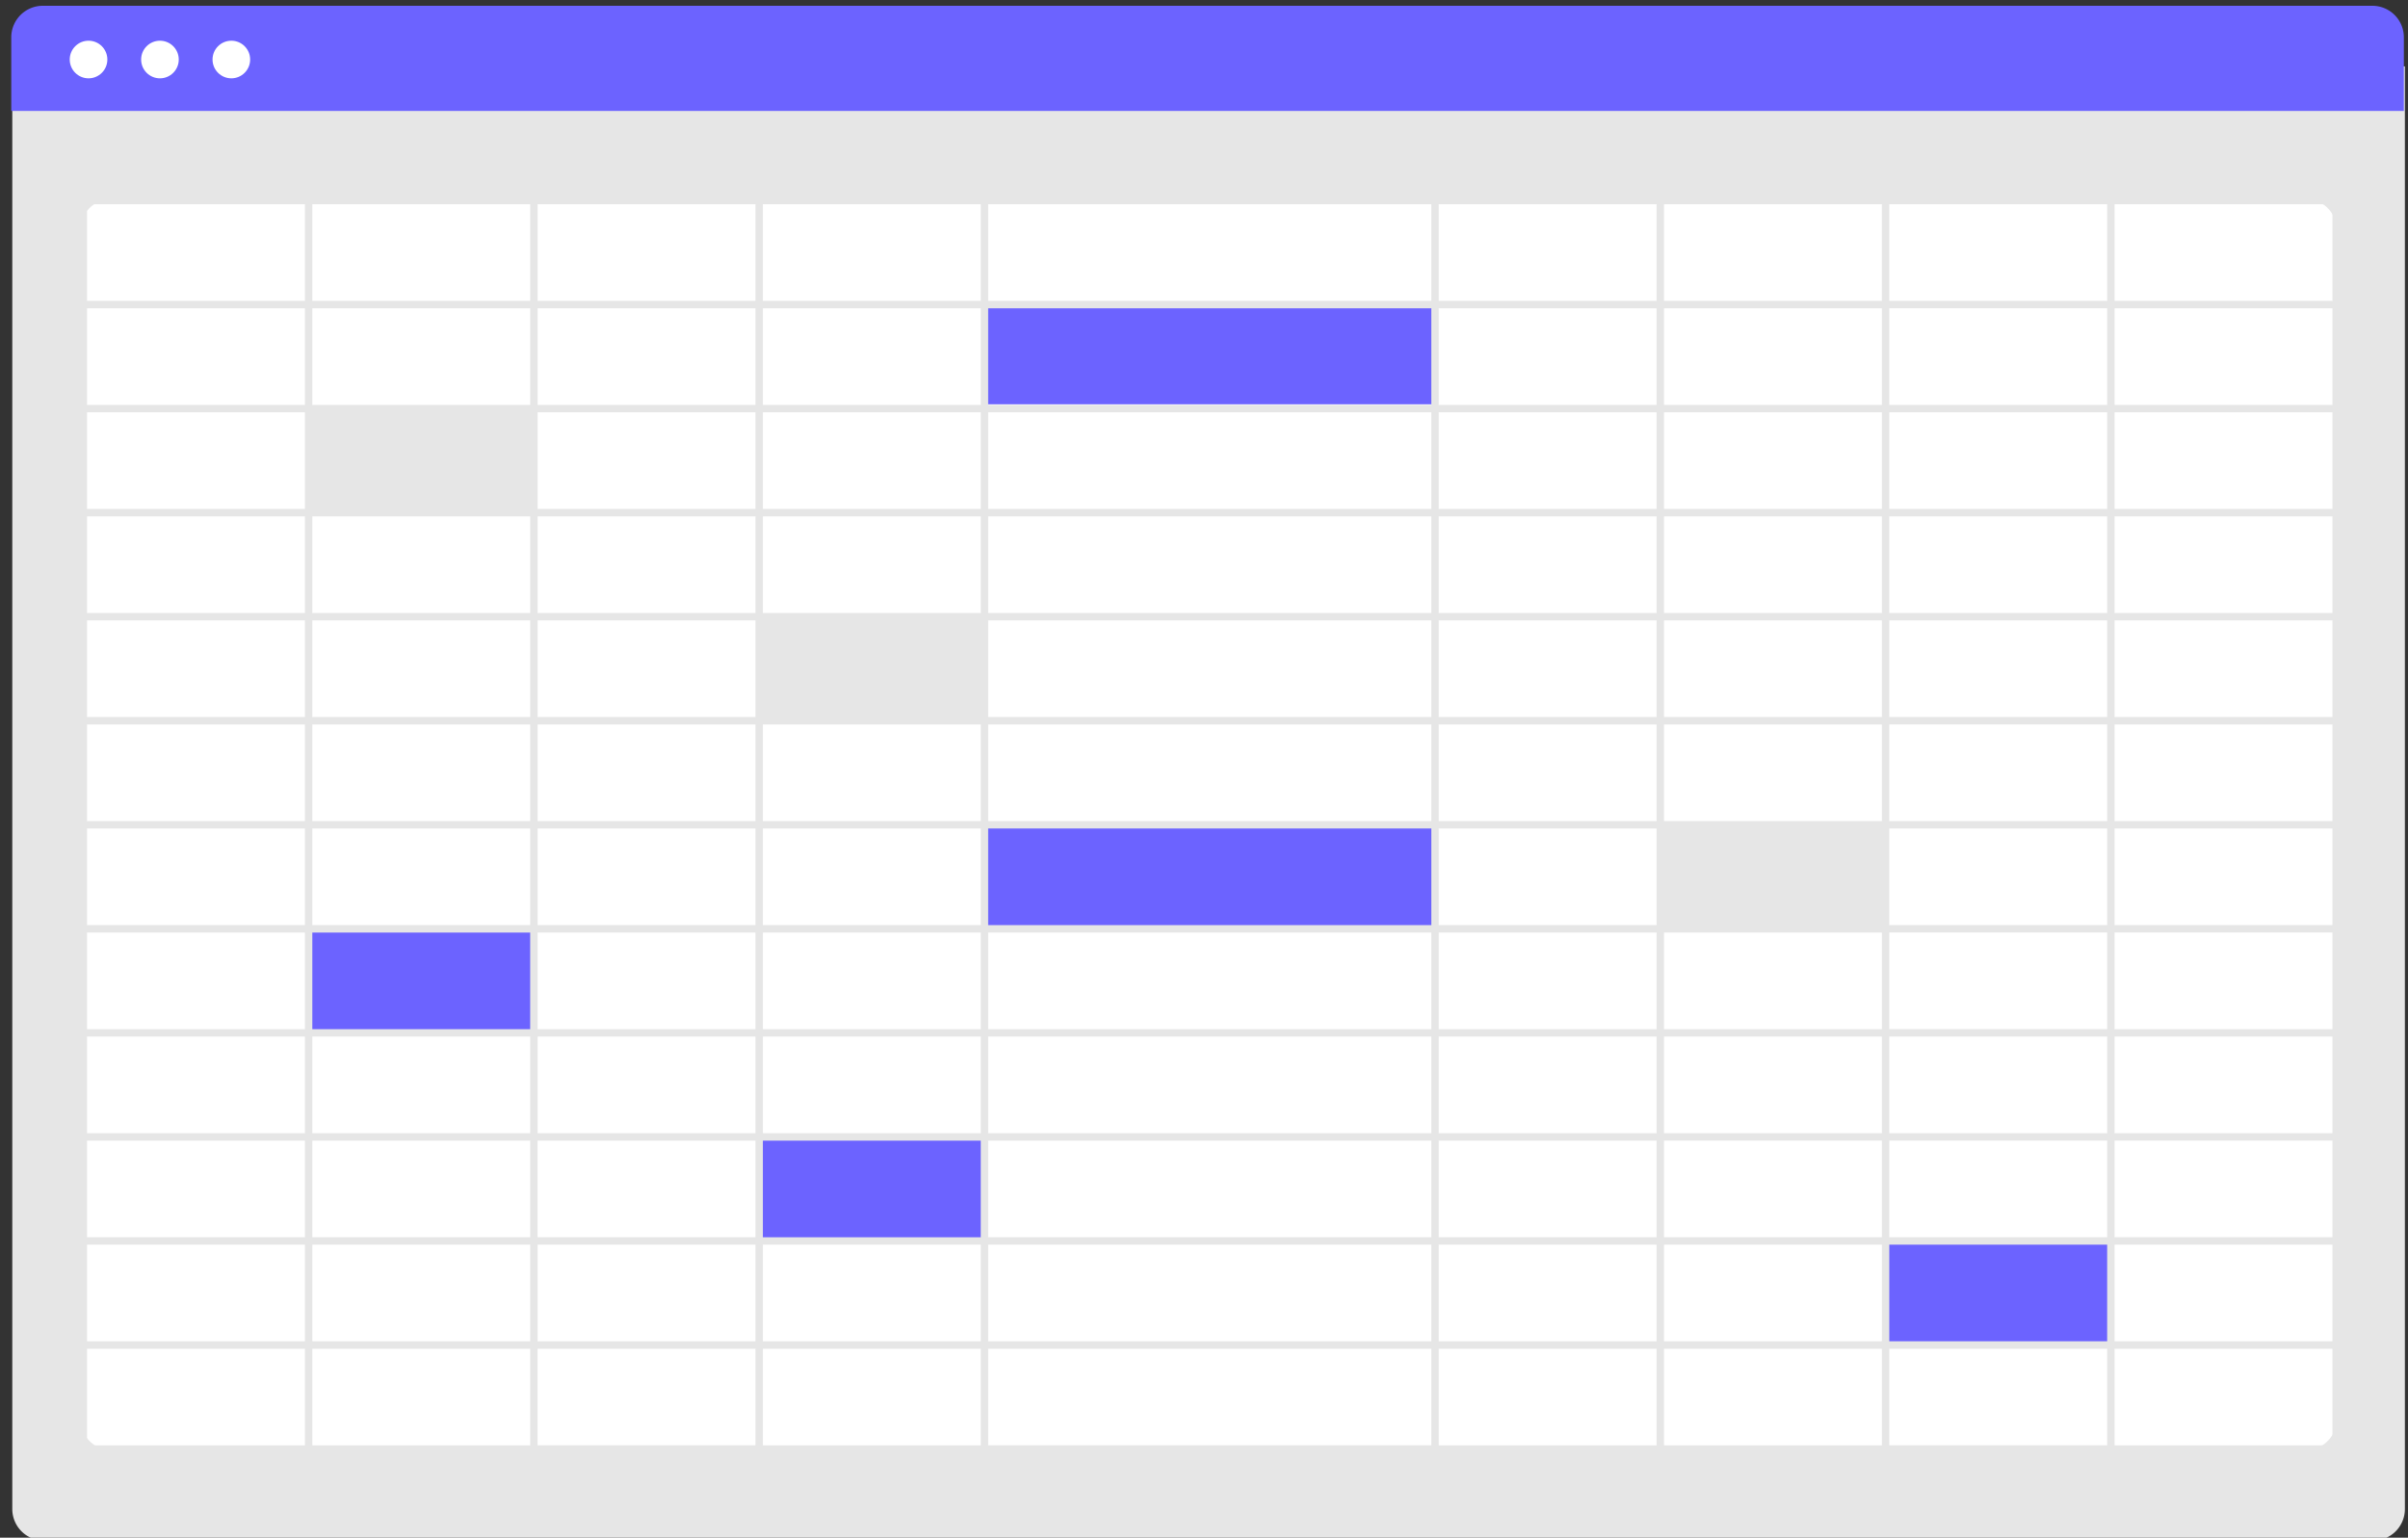 <?xml version="1.0" encoding="UTF-8" standalone="no"?>
<svg
   xmlns:dc="http://purl.org/dc/elements/1.1/"
   xmlns:cc="http://creativecommons.org/ns#"
   xmlns:rdf="http://www.w3.org/1999/02/22-rdf-syntax-ns#"
   xmlns:svg="http://www.w3.org/2000/svg"
   xmlns="http://www.w3.org/2000/svg"
   xmlns:sodipodi="http://sodipodi.sourceforge.net/DTD/sodipodi-0.dtd"
   xmlns:inkscape="http://www.inkscape.org/namespaces/inkscape"
   id="e4fde902-34f0-42ac-83bb-70aac2088463"
   data-name="Layer 1"
   width="458.418"
   height="292.775"
   viewBox="0 0 458.418 292.775"
   version="1.1"
   sodipodi:docname="reportes.svg"
   inkscape:version="0.92.4 (5da689c313, 2019-01-14)">
  <rect x="0" y="0" width="458.418" height="292.775" fill="#333333" stroke="none"/>
  <defs
     id="defs1958" />
  <sodipodi:namedview
     pagecolor="#ffffff"
     bordercolor="#666666"
     borderopacity="1"
     objecttolerance="10"
     gridtolerance="10"
     guidetolerance="10"
     inkscape:pageopacity="0"
     inkscape:pageshadow="2"
     inkscape:window-width="1920"
     inkscape:window-height="1017"
     id="namedview1956"
     showgrid="false"
     inkscape:zoom="0.77278825"
     inkscape:cx="535.43426"
     inkscape:cy="338.60196"
     inkscape:window-x="-8"
     inkscape:window-y="-8"
     inkscape:window-maximized="1"
     inkscape:current-layer="e4fde902-34f0-42ac-83bb-70aac2088463" />
  <g
     id="g2623"
     transform="matrix(0.836,0,0,0.836,-182.416,1.102)">
    <path
       id="path2529"
       transform="translate(-217.08,-181.612)"
       d="M 975.748,531.162 H 445.253 a 7.18,7.18 0 0 1 -7.172,-7.172 V 195.42 h 544.838 v 328.57 a 7.18,7.18 0 0 1 -7.172,7.172 z"
       inkscape:connector-curvature="0"
       style="fill:#e6e6e6" />
    <path
       id="path2531"
       transform="translate(-217.08,-181.612)"
       d="M 960.192,510.629 H 460.809 a 7.258,7.258 0 0 1 -7.25,-7.25 V 232.79 a 7.258,7.258 0 0 1 7.25,-7.25 h 499.384 a 7.258,7.258 0 0 1 7.25,7.25 v 270.589 a 7.258,7.258 0 0 1 -7.25,7.25 z"
       inkscape:connector-curvature="0"
       style="fill:#ffffff" />
    <path
       id="path2533"
       transform="translate(-217.08,-181.612)"
       d="M 982.687,205.566 H 437.849 v -16.783 a 7.18,7.18 0 0 1 7.172,-7.172 h 530.494 a 7.18,7.18 0 0 1 7.172,7.172 z"
       inkscape:connector-curvature="0"
       style="fill:#6c63ff" />
    <circle
       id="circle2535"
       r="4.283"
       cy="12.237"
       cx="238.365"
       style="fill:#ffffff" />
    <circle
       id="circle2537"
       r="4.283"
       cy="12.237"
       cx="254.623"
       style="fill:#ffffff" />
    <circle
       id="circle2539"
       r="4.283"
       cy="12.237"
       cx="270.882"
       style="fill:#ffffff" />
    <rect
       id="rect2541"
       height="22.782"
       width="51.47"
       y="92.449"
       x="287.803"
       style="fill:#e6e6e6" />
    <rect
       id="rect2543"
       height="22.782"
       width="51.47"
       y="139.7"
       x="390.742"
       style="fill:#e6e6e6" />
    <rect
       id="rect2545"
       height="22.782"
       width="51.47"
       y="210.576"
       x="287.803"
       style="fill:#6c63ff" />
    <rect
       id="rect2547"
       height="22.782"
       width="51.47"
       y="257.826"
       x="390.742"
       style="fill:#6c63ff" />
    <rect
       id="rect2549"
       height="22.782"
       width="51.47"
       y="281.452"
       x="647.246"
       style="fill:#6c63ff" />
    <rect
       id="rect2551"
       height="22.782"
       width="51.47"
       y="186.95"
       x="595.776"
       style="fill:#e6e6e6" />
    <rect
       id="rect2553"
       height="22.782"
       width="102.939"
       y="186.95"
       x="442.212"
       style="fill:#6c63ff" />
    <rect
       id="rect2555"
       height="22.782"
       width="102.939"
       y="67.98"
       x="442.212"
       style="fill:#6c63ff" />
    <path
       id="path2557"
       transform="translate(-217.08,-181.612)"
       d="m 453.414,225.122 v 286.035 h 514.695 v -286.036 z m 513.008,23.696 H 916.809 V 226.81 h 49.613 z M 660.305,414.688 v -22.008 h 100.914 v 22.008 z m 100.914,1.688 V 438.383 H 660.305 v -22.008 z m 0,-94.782 v 22.008 H 660.305 v -22.008 z m -100.914,-1.688 v -22.008 h 100.914 v 22.008 z m 0,47.391 v -22.008 h 100.914 v 22.008 z m 100.914,1.688 v 22.008 H 660.305 V 368.984 Z M 658.617,343.601 h -49.613 v -22.008 h 49.613 z m 0,1.688 v 22.008 h -49.613 v -22.008 z m 0,23.696 v 22.008 h -49.613 v -22.008 z m 0,23.696 v 22.008 h -49.613 v -22.008 z m 104.289,0 H 812.519 v 22.008 h -49.613 z m 0,-1.688 V 368.984 H 812.519 v 22.008 z m 0,-23.696 V 345.288 H 812.519 v 22.008 z m 0,-23.696 V 321.593 H 812.519 v 22.008 z m 0,-23.695 V 297.897 H 812.519 v 22.008 z m 0,-23.696 V 274.201 H 812.519 v 22.008 z m -1.688,0 H 660.305 v -22.008 h 100.914 z m -102.601,0 h -49.613 v -22.008 h 49.613 z m 0,1.688 v 22.008 h -49.613 v -22.008 z m -51.301,22.008 H 557.703 v -22.008 h 49.614 z m 0,1.688 v 22.008 H 557.703 v -22.008 z m 0,23.695 v 22.008 H 557.703 v -22.008 z m 0,23.696 v 22.008 H 557.703 v -22.008 z m 0,23.696 V 414.688 H 557.703 v -22.008 z m 0,23.695 V 438.383 H 557.703 v -22.008 z m 1.688,0 h 49.613 v 22.008 h -49.613 z m 49.613,23.696 v 22.008 h -49.613 v -22.008 z m 1.688,0 h 100.914 v 22.008 H 660.305 Z m 102.601,0 H 812.519 v 22.008 h -49.613 z m 0,-1.688 V 416.375 H 812.519 v 22.008 z m 51.301,-22.008 h 49.614 v 22.008 h -49.614 z m 0,-1.688 v -22.008 h 49.614 v 22.008 z m 0,-23.695 v -22.008 h 49.614 v 22.008 z m 0,-23.696 v -22.008 h 49.614 v 22.008 z m 0,-23.696 v -22.008 h 49.614 v 22.008 z m 0,-23.695 v -22.008 h 49.614 v 22.008 z m 0,-23.696 v -22.008 h 49.614 v 22.008 z m 0,-23.696 v -22.008 h 49.614 v 22.008 z m -1.688,0 H 762.906 v -22.008 h 49.613 z m -51.301,0 H 660.305 v -22.008 h 100.914 z m -102.601,0 h -49.613 v -22.008 h 49.613 z m -51.301,0 H 557.703 v -22.008 h 49.614 z m 0,1.688 v 22.008 H 557.703 v -22.008 z m -51.301,22.008 h -49.613 v -22.008 h 49.613 z m 0,1.688 v 22.008 h -49.613 v -22.008 z m 0,23.696 v 22.008 h -49.613 v -22.008 z m 0,23.695 v 22.008 h -49.613 v -22.008 z m 0,23.696 v 22.008 h -49.613 v -22.008 z m 0,23.696 v 22.008 h -49.613 v -22.008 z m 0,23.695 v 22.008 h -49.613 v -22.008 z m 0,23.696 v 22.008 h -49.613 v -22.008 z m 1.688,0 h 49.614 v 22.008 H 557.703 Z m 49.614,23.695 V 485.775 H 557.703 v -22.009 z m 1.688,0 h 49.613 V 485.775 h -49.613 z m 51.301,0 H 761.218 V 485.775 H 660.305 Z m 102.601,0 H 812.519 V 485.775 h -49.613 z m 51.301,0 h 49.614 V 485.775 h -49.614 z m 0,-1.688 v -22.008 h 49.614 v 22.008 z M 865.508,440.071 h 49.613 v 22.008 H 865.508 Z m 0,-1.688 v -22.008 h 49.613 v 22.008 z m 0,-23.696 v -22.008 h 49.613 v 22.008 z m 0,-23.695 v -22.008 h 49.613 v 22.008 z m 0,-23.696 v -22.008 h 49.613 v 22.008 z m 0,-23.696 v -22.008 h 49.613 v 22.008 z m 0,-23.695 v -22.008 h 49.613 v 22.008 z m 0,-23.696 v -22.008 h 49.613 v 22.008 z m 0,-23.696 v -22.008 h 49.613 v 22.008 z m 0,-23.695 V 226.81 h 49.613 v 22.008 z m -1.688,0 h -49.614 V 226.81 h 49.614 z m -51.301,0 H 762.906 V 226.81 h 49.613 z m -51.301,0 H 660.305 V 226.81 h 100.914 z m -102.601,0 H 609.004 V 226.81 h 49.613 z m -51.301,0 H 557.703 V 226.81 h 49.614 z m -51.301,0 H 506.402 V 226.81 h 49.613 z m 0,1.688 v 22.008 h -49.613 v -22.008 z m -51.301,22.008 h -49.613 v -22.008 h 49.613 z m 0,1.688 v 22.008 h -49.613 v -22.008 z m 0,23.696 v 22.008 h -49.613 v -22.008 z m 0,23.696 v 22.008 h -49.613 v -22.008 z m 0,23.695 v 22.008 h -49.613 v -22.008 z m 0,23.696 v 22.008 h -49.613 v -22.008 z m 0,23.696 v 22.008 h -49.613 v -22.008 z m 0,23.695 v 22.008 h -49.613 v -22.008 z m 0,23.696 v 22.008 h -49.613 v -22.008 z m 0,23.695 V 485.775 h -49.613 v -22.009 z m 1.688,0 h 49.613 V 485.775 h -49.613 z m 49.613,23.696 v 22.008 h -49.613 v -22.008 z m 1.688,0 h 49.614 V 509.47 H 557.703 Z m 51.301,0 h 49.613 v 22.008 h -49.613 z m 51.301,0 h 100.914 V 509.47 H 660.305 Z m 102.601,0 H 812.519 v 22.008 h -49.613 z m 51.301,0 h 49.614 v 22.008 h -49.614 z m 51.301,0 h 49.613 V 509.47 H 865.508 Z m 0,-1.688 v -22.009 h 49.613 V 485.775 Z m 51.301,-22.009 h 49.613 V 485.775 h -49.613 z m 0,-1.688 v -22.008 h 49.613 v 22.008 z m 0,-23.695 v -22.008 h 49.613 v 22.008 z m 0,-23.696 v -22.008 h 49.613 v 22.008 z m 0,-23.695 v -22.008 h 49.613 v 22.008 z m 0,-23.696 v -22.008 h 49.613 v 22.008 z m 0,-23.696 v -22.008 h 49.613 v 22.008 z m 0,-23.695 v -22.008 h 49.613 v 22.008 z m 0,-23.696 v -22.008 h 49.613 v 22.008 z m 0,-23.696 v -22.008 h 49.613 v 22.008 z M 504.715,226.81 v 22.008 H 455.102 V 226.81 Z m -49.613,260.653 h 49.613 v 22.008 h -49.613 z m 461.707,22.008 v -22.008 h 49.613 v 22.008 z"
       inkscape:connector-curvature="0"
       style="fill:#e6e6e6" />
  </g>
</svg>
